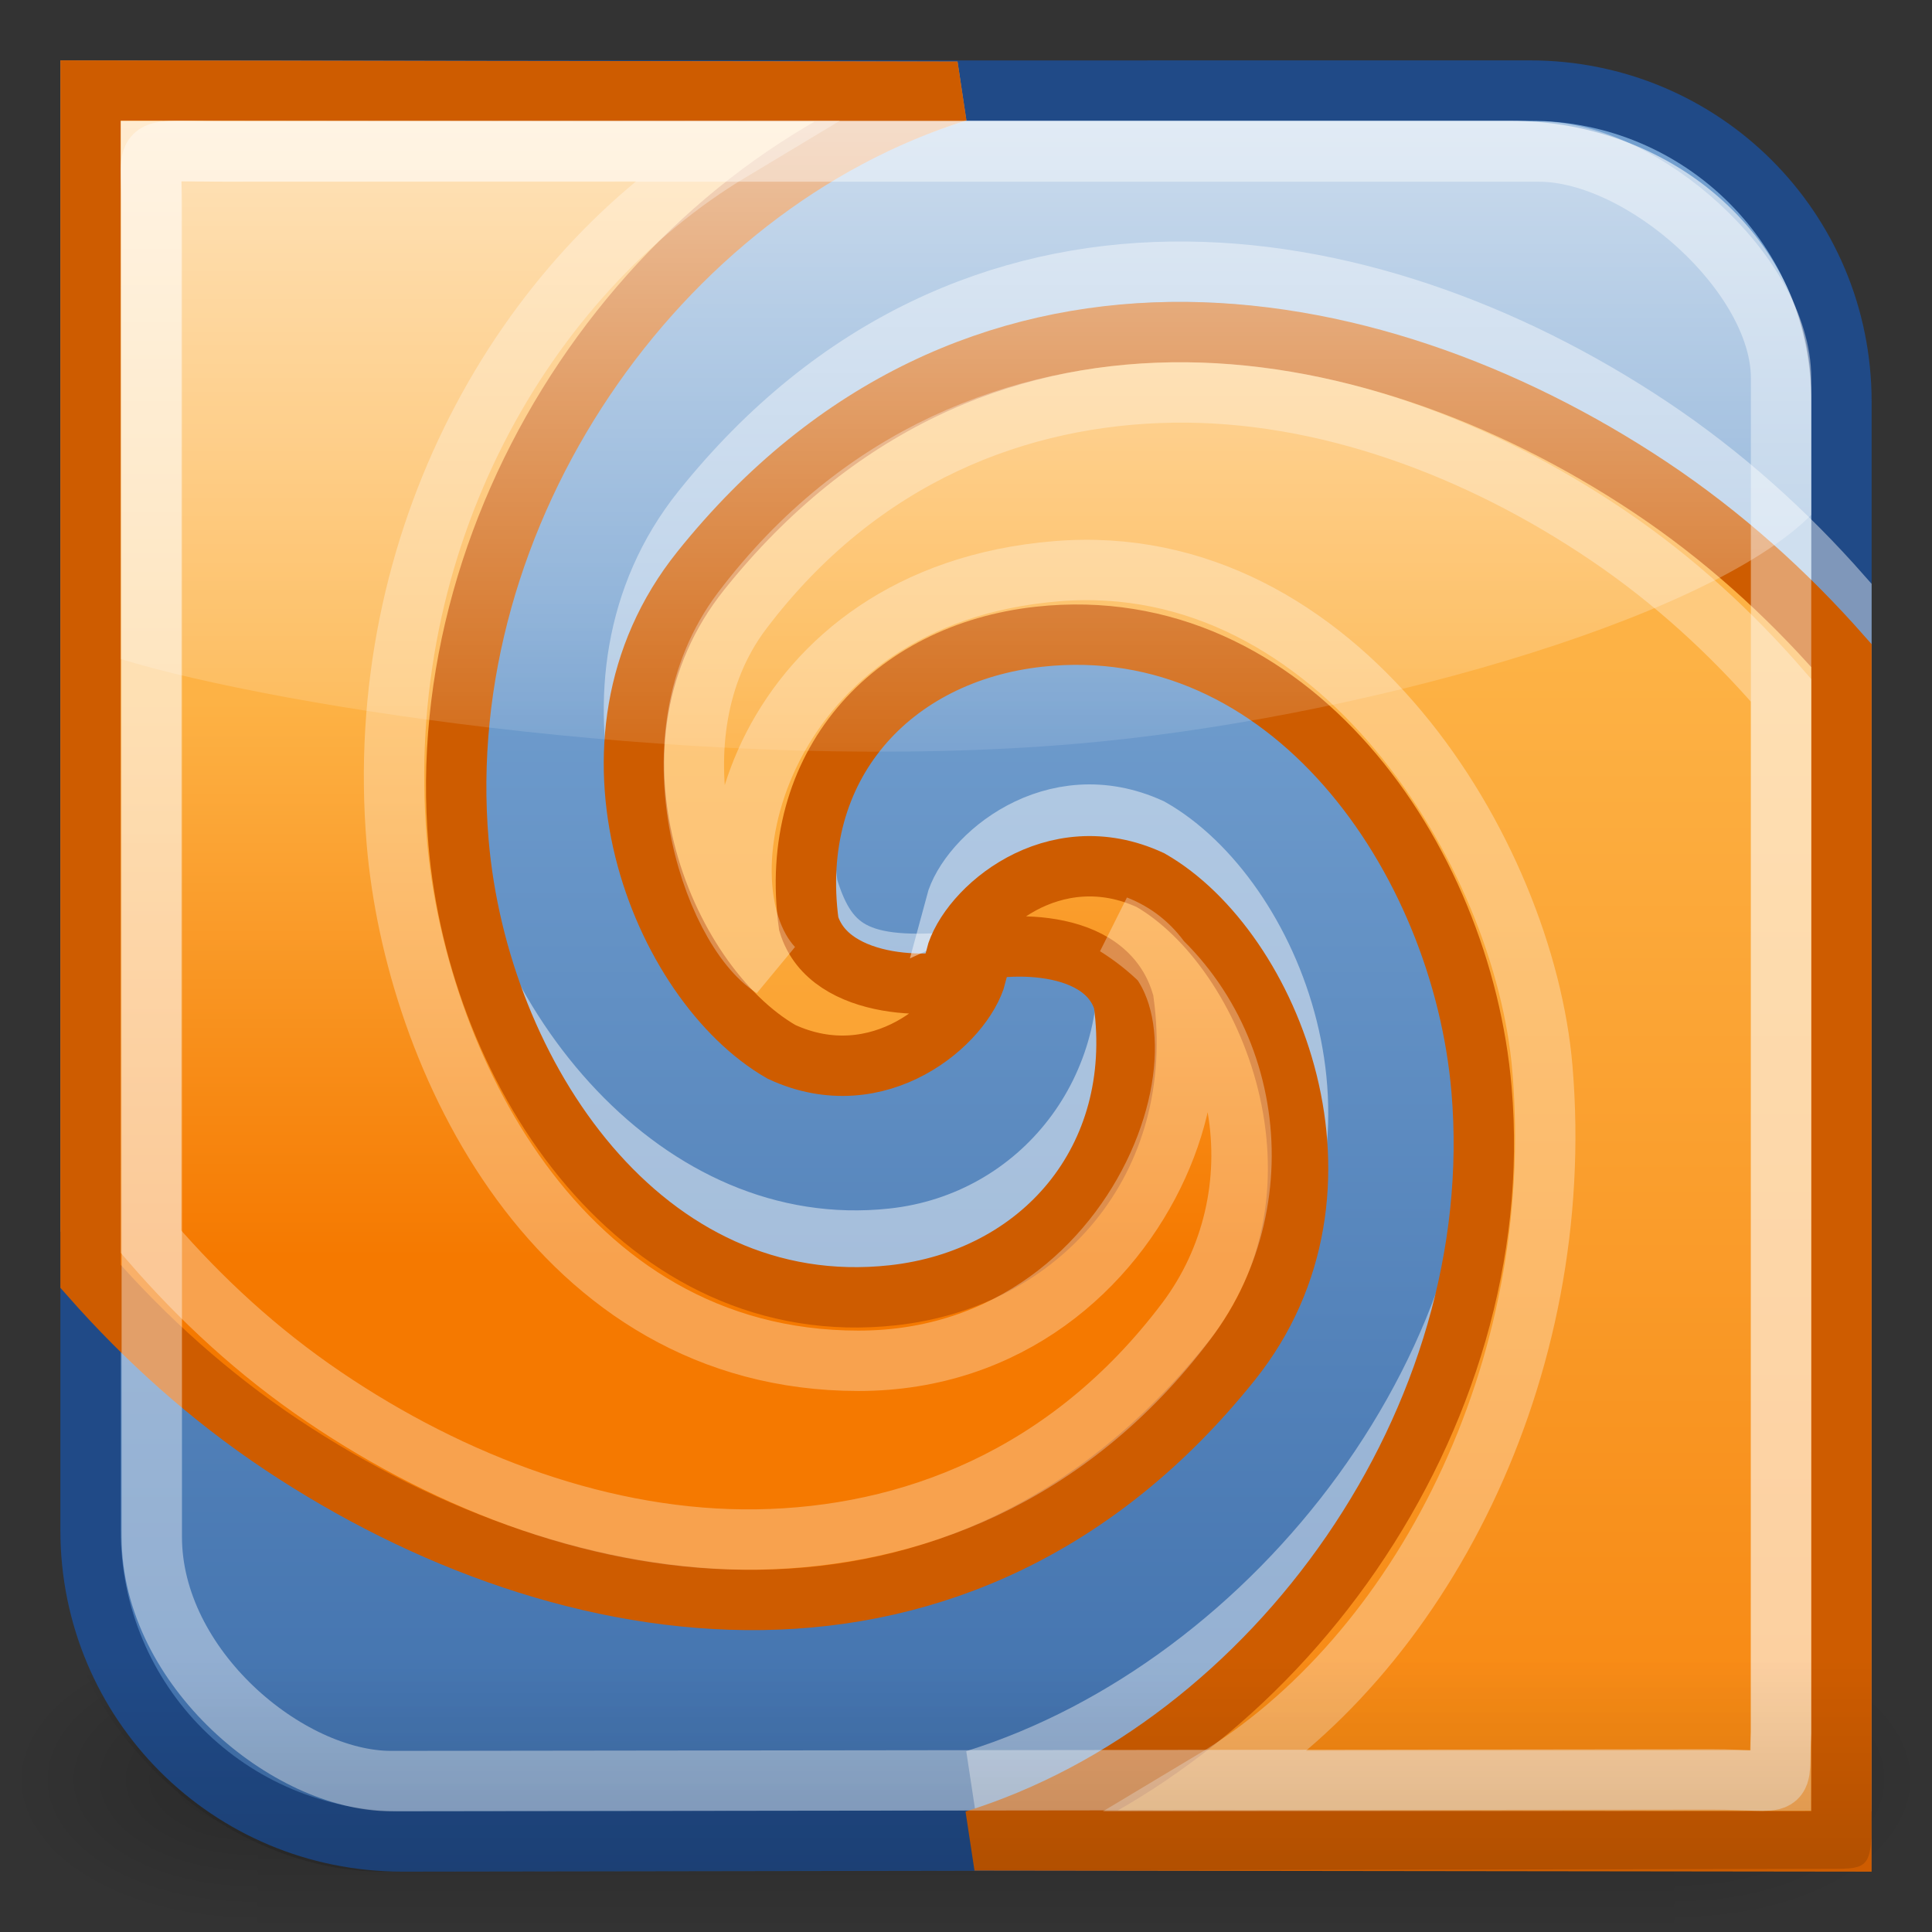 <?xml version="1.0" encoding="UTF-8" standalone="no"?>
<!-- Created with Inkscape (http://www.inkscape.org/) -->
<svg
   xmlns:dc="http://purl.org/dc/elements/1.1/"
   xmlns:cc="http://web.resource.org/cc/"
   xmlns:rdf="http://www.w3.org/1999/02/22-rdf-syntax-ns#"
   xmlns:svg="http://www.w3.org/2000/svg"
   xmlns="http://www.w3.org/2000/svg"
   xmlns:xlink="http://www.w3.org/1999/xlink"
   xmlns:sodipodi="http://sodipodi.sourceforge.net/DTD/sodipodi-0.dtd"
   xmlns:inkscape="http://www.inkscape.org/namespaces/inkscape"
   width="32"
   height="32"
   id="svg2"
   inkscape:label="Pozadí"
   sodipodi:version="0.32"
   inkscape:version="0.44+devel"
   version="1.0"
   sodipodi:docbase="/home/cornelius/GFX/ikony/Tango/meld/32x32"
   sodipodi:docname="meld.svg"
   inkscape:output_extension="org.inkscape.output.svg.inkscape"
   inkscape:export-filename="/home/cornelius/GFX/ikony/Tango/meld/32x32/meld.png"
   inkscape:export-xdpi="90"
   inkscape:export-ydpi="90"
   sodipodi:modified="TRUE">
  <rect width="100%" height="100%" fill="#333333" stroke="none"/>
  <defs
     id="defs3">
    <linearGradient
       id="linearGradient6661"
       inkscape:collect="always">
      <stop
         id="stop6663"
         offset="0"
         style="stop-color:#a4c1e0;stop-opacity:1" />
      <stop
         id="stop6665"
         offset="1"
         style="stop-color:#3465a4;stop-opacity:1" />
    </linearGradient>
    <linearGradient
       id="linearGradient6455"
       inkscape:collect="always">
      <stop
         id="stop6457"
         offset="0"
         style="stop-color:#fdb245;stop-opacity:1" />
      <stop
         id="stop6459"
         offset="1"
         style="stop-color:#f57900;stop-opacity:1" />
    </linearGradient>
    <linearGradient
       inkscape:collect="always"
       id="linearGradient6121">
      <stop
         style="stop-color:#000000;stop-opacity:1;"
         offset="0"
         id="stop6123" />
      <stop
         style="stop-color:#000000;stop-opacity:0;"
         offset="1"
         id="stop6125" />
    </linearGradient>
    <linearGradient
       inkscape:collect="always"
       id="linearGradient9543">
      <stop
         style="stop-color:#ffffff;stop-opacity:1;"
         offset="0"
         id="stop9545" />
      <stop
         style="stop-color:#ffffff;stop-opacity:0;"
         offset="1"
         id="stop9547" />
    </linearGradient>
    <linearGradient
       inkscape:collect="always"
       id="linearGradient9389">
      <stop
         style="stop-color:#3465a4;stop-opacity:1"
         offset="0"
         id="stop9391" />
      <stop
         style="stop-color:#729fcf;stop-opacity:1"
         offset="1"
         id="stop9393" />
    </linearGradient>
    <linearGradient
       inkscape:collect="always"
       id="linearGradient9311">
      <stop
         style="stop-color:#ffffff;stop-opacity:1;"
         offset="0"
         id="stop9313" />
      <stop
         style="stop-color:#ffffff;stop-opacity:0;"
         offset="1"
         id="stop9315" />
    </linearGradient>
    <linearGradient
       inkscape:collect="always"
       id="linearGradient8955">
      <stop
         style="stop-color:#729fcf;stop-opacity:1;"
         offset="0"
         id="stop8957" />
      <stop
         style="stop-color:#3465a4;stop-opacity:1"
         offset="1"
         id="stop8959" />
    </linearGradient>
    <linearGradient
       inkscape:collect="always"
       id="linearGradient6001">
      <stop
         style="stop-color:#f57900;stop-opacity:1"
         offset="0"
         id="stop6003" />
      <stop
         style="stop-color:#fcaf3e;stop-opacity:1"
         offset="1"
         id="stop6005" />
    </linearGradient>
    <linearGradient
       inkscape:collect="always"
       id="linearGradient6045">
      <stop
         style="stop-color:#ffffff;stop-opacity:1;"
         offset="0"
         id="stop6047" />
      <stop
         style="stop-color:#ffffff;stop-opacity:0;"
         offset="1"
         id="stop6049" />
    </linearGradient>
    <linearGradient
       inkscape:collect="always"
       id="linearGradient6016">
      <stop
         style="stop-color:#000000;stop-opacity:1;"
         offset="0"
         id="stop6018" />
      <stop
         style="stop-color:#000000;stop-opacity:0;"
         offset="1"
         id="stop6020" />
    </linearGradient>
    <radialGradient
       inkscape:collect="always"
       xlink:href="#linearGradient6045"
       id="radialGradient6077"
       gradientUnits="userSpaceOnUse"
       gradientTransform="matrix(2.622,0,0,1.343,-33.252,2.129)"
       cx="19.644"
       cy="6.922"
       fx="19.644"
       fy="6.922"
       r="15.188" />
    <radialGradient
       gradientUnits="userSpaceOnUse"
       gradientTransform="matrix(1,0,0,0.343,0,28.495)"
       r="17.125"
       fy="43.375"
       fx="25.375"
       cy="43.375"
       cx="25.375"
       id="radialGradient30511"
       xlink:href="#linearGradient30505"
       inkscape:collect="always" />
    <linearGradient
       id="linearGradient30505"
       inkscape:collect="always">
      <stop
         id="stop30507"
         offset="0"
         style="stop-color:#000000;stop-opacity:1;" />
      <stop
         id="stop30509"
         offset="1"
         style="stop-color:#000000;stop-opacity:0;" />
    </linearGradient>
    <linearGradient
       id="linearGradient30518">
      <stop
         id="stop30520"
         offset="0"
         style="stop-color:#ffffff;stop-opacity:1;" />
      <stop
         id="stop30522"
         offset="1"
         style="stop-color:#ffffff;stop-opacity:0.787;" />
    </linearGradient>
    <linearGradient
       id="linearGradient30649">
      <stop
         id="stop30651"
         offset="0"
         style="stop-color:#858585;stop-opacity:1;" />
      <stop
         id="stop30653"
         offset="1"
         style="stop-color:#5f5f5f;stop-opacity:1;" />
    </linearGradient>
    <linearGradient
       id="linearGradient30685">
      <stop
         id="stop30687"
         offset="0"
         style="stop-color:#8d8d8d;stop-opacity:1;" />
      <stop
         id="stop30689"
         offset="1"
         style="stop-color:#747474;stop-opacity:1;" />
    </linearGradient>
    <linearGradient
       id="linearGradient30695">
      <stop
         id="stop30697"
         offset="0"
         style="stop-color:#b8babc;stop-opacity:1;" />
      <stop
         style="stop-color:#5d6062;stop-opacity:1;"
         offset="0.374"
         id="stop30703" />
      <stop
         id="stop30699"
         offset="1"
         style="stop-color:#585b5d;stop-opacity:1;" />
    </linearGradient>
    <linearGradient
       id="linearGradient5048">
      <stop
         id="stop5050"
         offset="0"
         style="stop-color:black;stop-opacity:0;" />
      <stop
         style="stop-color:black;stop-opacity:1;"
         offset="0.5"
         id="stop5056" />
      <stop
         id="stop5052"
         offset="1"
         style="stop-color:black;stop-opacity:0;" />
    </linearGradient>
    <linearGradient
       id="linearGradient5060"
       inkscape:collect="always">
      <stop
         id="stop5062"
         offset="0"
         style="stop-color:black;stop-opacity:1;" />
      <stop
         id="stop5064"
         offset="1"
         style="stop-color:black;stop-opacity:0;" />
    </linearGradient>
    <radialGradient
       inkscape:collect="always"
       xlink:href="#linearGradient9311"
       id="radialGradient9359"
       gradientUnits="userSpaceOnUse"
       cx="25.158"
       cy="24.849"
       fx="25.158"
       fy="24.849"
       r="17.131" />
    <radialGradient
       inkscape:collect="always"
       xlink:href="#linearGradient6016"
       id="radialGradient9385"
       gradientUnits="userSpaceOnUse"
       gradientTransform="matrix(1,0,0,0.162,0,33.255)"
       cx="23.188"
       cy="39.676"
       fx="23.188"
       fy="39.676"
       r="12.858" />
    <linearGradient
       inkscape:collect="always"
       xlink:href="#linearGradient9389"
       id="linearGradient9387"
       gradientUnits="userSpaceOnUse"
       gradientTransform="matrix(0,-1.048,0.984,0,-2.495,53.932)"
       x1="13.285"
       y1="14.692"
       x2="48.399"
       y2="49.892" />
    <linearGradient
       inkscape:collect="always"
       xlink:href="#linearGradient6001"
       id="linearGradient9417"
       gradientUnits="userSpaceOnUse"
       gradientTransform="matrix(0,-1.048,0.984,0,-2.495,51.932)"
       x1="12.009"
       y1="31.436"
       x2="44.253"
       y2="21.985" />
    <radialGradient
       inkscape:collect="always"
       xlink:href="#linearGradient9311"
       id="radialGradient9453"
       gradientUnits="userSpaceOnUse"
       cx="25.158"
       cy="24.849"
       fx="25.158"
       fy="24.849"
       r="17.131" />
    <linearGradient
       inkscape:collect="always"
       xlink:href="#linearGradient9543"
       id="linearGradient9549"
       x1="19.249"
       y1="-6.144"
       x2="19.249"
       y2="28.815"
       gradientUnits="userSpaceOnUse" />
    <linearGradient
       inkscape:collect="always"
       xlink:href="#linearGradient5048"
       id="linearGradient6495"
       gradientUnits="userSpaceOnUse"
       gradientTransform="matrix(3.193,0,0,1.97,-2079.339,-872.885)"
       x1="302.857"
       y1="366.648"
       x2="302.857"
       y2="609.505" />
    <radialGradient
       inkscape:collect="always"
       xlink:href="#linearGradient5060"
       id="radialGradient6497"
       gradientUnits="userSpaceOnUse"
       gradientTransform="matrix(2.252,0,0,1.97,-1511.425,-872.885)"
       cx="605.714"
       cy="486.648"
       fx="605.714"
       fy="486.648"
       r="117.143" />
    <radialGradient
       inkscape:collect="always"
       xlink:href="#linearGradient5060"
       id="radialGradient6499"
       gradientUnits="userSpaceOnUse"
       gradientTransform="matrix(-2.252,0,0,1.97,-339.3,-872.026)"
       cx="605.714"
       cy="486.648"
       fx="605.714"
       fy="486.648"
       r="117.143" />
    <linearGradient
       inkscape:collect="always"
       xlink:href="#linearGradient8955"
       id="linearGradient6501"
       gradientUnits="userSpaceOnUse"
       gradientTransform="matrix(0.875,0,0,0.876,-48.086,1.123)"
       x1="30.738"
       y1="13.826"
       x2="30.738"
       y2="54.581" />
    <linearGradient
       inkscape:collect="always"
       xlink:href="#linearGradient6121"
       id="linearGradient6507"
       gradientUnits="userSpaceOnUse"
       gradientTransform="translate(-52,-2)"
       x1="19.905"
       y1="63.611"
       x2="19.905"
       y2="40" />
    <linearGradient
       inkscape:collect="always"
       xlink:href="#linearGradient9543"
       id="linearGradient6509"
       gradientUnits="userSpaceOnUse"
       gradientTransform="matrix(0.952,0,0,1,-50.81,-1.008)"
       x1="19.249"
       y1="-1.478"
       x2="19.249"
       y2="20.914" />
    <linearGradient
       inkscape:collect="always"
       xlink:href="#linearGradient6455"
       id="linearGradient6175"
       gradientUnits="userSpaceOnUse"
       gradientTransform="matrix(-0.885,0,0,-0.875,55.443,43.02)"
       x1="105.15"
       y1="42.163"
       x2="105.15"
       y2="15.315" />
    <linearGradient
       inkscape:collect="always"
       xlink:href="#linearGradient6455"
       id="linearGradient6194"
       gradientUnits="userSpaceOnUse"
       gradientTransform="matrix(0.885,0,0,0.875,-109.456,0.985)"
       x1="108.46"
       y1="16.108"
       x2="108.46"
       y2="55.454" />
    <linearGradient
       inkscape:collect="always"
       xlink:href="#linearGradient5048"
       id="linearGradient6494"
       gradientUnits="userSpaceOnUse"
       gradientTransform="matrix(3.193,0,0,1.97,-2079.339,-872.885)"
       x1="302.857"
       y1="366.648"
       x2="302.857"
       y2="609.505" />
    <radialGradient
       inkscape:collect="always"
       xlink:href="#linearGradient5060"
       id="radialGradient6496"
       gradientUnits="userSpaceOnUse"
       gradientTransform="matrix(2.252,0,0,1.97,-1511.425,-872.885)"
       cx="605.714"
       cy="486.648"
       fx="605.714"
       fy="486.648"
       r="117.143" />
    <radialGradient
       inkscape:collect="always"
       xlink:href="#linearGradient5060"
       id="radialGradient6498"
       gradientUnits="userSpaceOnUse"
       gradientTransform="matrix(-2.252,0,0,1.97,-339.3,-872.026)"
       cx="605.714"
       cy="486.648"
       fx="605.714"
       fy="486.648"
       r="117.143" />
    <linearGradient
       inkscape:collect="always"
       xlink:href="#linearGradient8955"
       id="linearGradient6500"
       gradientUnits="userSpaceOnUse"
       gradientTransform="matrix(0.619,0,0,0.619,1.086,1.233)"
       x1="30.738"
       y1="13.826"
       x2="30.738"
       y2="54.581" />
    <linearGradient
       inkscape:collect="always"
       xlink:href="#linearGradient6455"
       id="linearGradient6502"
       gradientUnits="userSpaceOnUse"
       gradientTransform="matrix(0.632,0,0,0.625,-43.065,0.842)"
       x1="108.46"
       y1="16.108"
       x2="108.46"
       y2="55.454" />
    <linearGradient
       inkscape:collect="always"
       xlink:href="#linearGradient6455"
       id="linearGradient6504"
       gradientUnits="userSpaceOnUse"
       gradientTransform="matrix(-0.632,0,0,-0.625,75.065,31.158)"
       x1="103.471"
       y1="31.236"
       x2="103.471"
       y2="16.555" />
    <linearGradient
       inkscape:collect="always"
       xlink:href="#linearGradient6121"
       id="linearGradient6506"
       gradientUnits="userSpaceOnUse"
       gradientTransform="matrix(0.714,0,0,0.7,-1.857,-0.5)"
       x1="19.905"
       y1="63.611"
       x2="19.905"
       y2="40" />
    <linearGradient
       inkscape:collect="always"
       xlink:href="#linearGradient9543"
       id="linearGradient6508"
       gradientUnits="userSpaceOnUse"
       gradientTransform="matrix(0.667,0,0,0.697,-0.667,-9.55727e-2)"
       x1="19.249"
       y1="-1.478"
       x2="19.249"
       y2="20.914" />
    <linearGradient
       inkscape:collect="always"
       xlink:href="#linearGradient8955"
       id="linearGradient6544"
       gradientUnits="userSpaceOnUse"
       gradientTransform="matrix(0.449,0,0,0.449,0.2,0.307)"
       x1="30.738"
       y1="13.826"
       x2="30.738"
       y2="54.581" />
    <linearGradient
       inkscape:collect="always"
       xlink:href="#linearGradient6455"
       id="linearGradient6546"
       gradientUnits="userSpaceOnUse"
       gradientTransform="matrix(0.442,0,0,0.45,-30.462,-0.353)"
       x1="107.957"
       y1="8.302"
       x2="107.957"
       y2="46.07" />
    <linearGradient
       inkscape:collect="always"
       xlink:href="#linearGradient6455"
       id="linearGradient6548"
       gradientUnits="userSpaceOnUse"
       gradientTransform="matrix(-0.443,0,0,-0.45,52.495,22.353)"
       x1="103.879"
       y1="47.572"
       x2="103.879"
       y2="10.431" />
    <linearGradient
       inkscape:collect="always"
       xlink:href="#linearGradient6121"
       id="linearGradient6550"
       gradientUnits="userSpaceOnUse"
       gradientTransform="matrix(0.524,0,0,0.5,-2.095,-0.5)"
       x1="19.905"
       y1="63.611"
       x2="19.905"
       y2="40" />
    <linearGradient
       inkscape:collect="always"
       xlink:href="#linearGradient9543"
       id="linearGradient6552"
       gradientUnits="userSpaceOnUse"
       gradientTransform="matrix(0.476,0,0,0.495,-0.905,-0.489)"
       x1="19.249"
       y1="-1.478"
       x2="19.249"
       y2="20.914" />
    <linearGradient
       inkscape:collect="always"
       xlink:href="#linearGradient8955"
       id="linearGradient6572"
       gradientUnits="userSpaceOnUse"
       gradientTransform="matrix(0.32,0,0,0.32,0.286,-22.638)"
       x1="30.738"
       y1="13.826"
       x2="30.738"
       y2="54.581" />
    <linearGradient
       inkscape:collect="always"
       xlink:href="#linearGradient6455"
       id="linearGradient6574"
       gradientUnits="userSpaceOnUse"
       gradientTransform="matrix(0.316,0,0,0.321,-21.255,-22.752)"
       x1="108.46"
       y1="16.108"
       x2="108.46"
       y2="55.454" />
    <linearGradient
       inkscape:collect="always"
       xlink:href="#linearGradient6455"
       id="linearGradient6576"
       gradientUnits="userSpaceOnUse"
       gradientTransform="matrix(-0.316,0,0,-0.321,37.266,-7.254)"
       x1="108.46"
       y1="16.108"
       x2="108.46"
       y2="55.454" />
    <linearGradient
       inkscape:collect="always"
       xlink:href="#linearGradient6121"
       id="linearGradient6578"
       gradientUnits="userSpaceOnUse"
       gradientTransform="matrix(0.374,0,0,0.357,-1.353,-23.214)"
       x1="19.905"
       y1="63.611"
       x2="19.905"
       y2="40" />
    <linearGradient
       inkscape:collect="always"
       xlink:href="#linearGradient9543"
       id="linearGradient6580"
       gradientUnits="userSpaceOnUse"
       gradientTransform="matrix(0.34,0,0,0.354,-0.503,-23.206)"
       x1="19.249"
       y1="-1.478"
       x2="19.249"
       y2="20.914" />
    <linearGradient
       inkscape:collect="always"
       xlink:href="#linearGradient8955"
       id="linearGradient6598"
       gradientUnits="userSpaceOnUse"
       gradientTransform="matrix(0.449,0,0,0.449,37.2,0.307)"
       x1="30.738"
       y1="13.826"
       x2="30.738"
       y2="54.581" />
    <linearGradient
       inkscape:collect="always"
       xlink:href="#linearGradient6455"
       id="linearGradient6600"
       gradientUnits="userSpaceOnUse"
       gradientTransform="matrix(0.442,0,0,0.45,7.029,0.147)"
       x1="108.46"
       y1="16.108"
       x2="108.46"
       y2="55.454" />
    <linearGradient
       inkscape:collect="always"
       xlink:href="#linearGradient6455"
       id="linearGradient6602"
       gradientUnits="userSpaceOnUse"
       gradientTransform="matrix(-0.443,0,0,-0.45,88.995,21.853)"
       x1="106.424"
       y1="48.533"
       x2="106.424"
       y2="6.262" />
    <linearGradient
       inkscape:collect="always"
       xlink:href="#linearGradient6121"
       id="linearGradient6604"
       gradientUnits="userSpaceOnUse"
       gradientTransform="matrix(0.524,0,0,0.5,34.905,-0.5)"
       x1="19.905"
       y1="63.611"
       x2="19.905"
       y2="40" />
    <linearGradient
       inkscape:collect="always"
       xlink:href="#linearGradient9543"
       id="linearGradient6606"
       gradientUnits="userSpaceOnUse"
       gradientTransform="matrix(0.476,0,0,0.495,36.095,-0.489)"
       x1="19.249"
       y1="-1.478"
       x2="19.249"
       y2="20.914" />
    <linearGradient
       inkscape:collect="always"
       xlink:href="#linearGradient8955"
       id="linearGradient6625"
       gradientUnits="userSpaceOnUse"
       gradientTransform="matrix(0.449,0,0,0.449,0.2,0.307)"
       x1="30.738"
       y1="13.826"
       x2="30.738"
       y2="54.581" />
    <linearGradient
       inkscape:collect="always"
       xlink:href="#linearGradient6455"
       id="linearGradient6627"
       gradientUnits="userSpaceOnUse"
       gradientTransform="matrix(0.442,0,0,0.45,-29.971,0.147)"
       x1="108.46"
       y1="16.108"
       x2="108.46"
       y2="55.454" />
    <linearGradient
       inkscape:collect="always"
       xlink:href="#linearGradient6455"
       id="linearGradient6629"
       gradientUnits="userSpaceOnUse"
       gradientTransform="matrix(-0.443,0,0,-0.45,51.995,21.853)"
       x1="106.424"
       y1="48.533"
       x2="106.424"
       y2="6.262" />
    <linearGradient
       inkscape:collect="always"
       xlink:href="#linearGradient6121"
       id="linearGradient6631"
       gradientUnits="userSpaceOnUse"
       gradientTransform="matrix(0.524,0,0,0.5,-2.095,-0.5)"
       x1="19.905"
       y1="63.611"
       x2="19.905"
       y2="40" />
    <linearGradient
       inkscape:collect="always"
       xlink:href="#linearGradient9543"
       id="linearGradient6633"
       gradientUnits="userSpaceOnUse"
       gradientTransform="matrix(0.476,0,0,0.495,-0.905,-0.489)"
       x1="19.249"
       y1="-1.478"
       x2="19.249"
       y2="20.914" />
    <linearGradient
       inkscape:collect="always"
       xlink:href="#linearGradient6661"
       id="linearGradient6651"
       gradientUnits="userSpaceOnUse"
       gradientTransform="matrix(0.32,0,0,0.32,64.286,0.362)"
       x1="30.738"
       y1="13.826"
       x2="30.738"
       y2="54.581" />
    <linearGradient
       inkscape:collect="always"
       xlink:href="#linearGradient6455"
       id="linearGradient6653"
       gradientUnits="userSpaceOnUse"
       gradientTransform="matrix(0.316,0,0,0.302,42.735,1.161)"
       x1="108.46"
       y1="16.108"
       x2="108.46"
       y2="55.454" />
    <linearGradient
       inkscape:collect="always"
       xlink:href="#linearGradient6455"
       id="linearGradient6655"
       gradientUnits="userSpaceOnUse"
       gradientTransform="matrix(-0.316,0,0,-0.3,101.282,14.736)"
       x1="106.424"
       y1="48.533"
       x2="106.424"
       y2="6.262" />
    <linearGradient
       inkscape:collect="always"
       xlink:href="#linearGradient6121"
       id="linearGradient6657"
       gradientUnits="userSpaceOnUse"
       gradientTransform="matrix(0.381,0,0,0.4,62.476,-2)"
       x1="19.905"
       y1="63.611"
       x2="19.905"
       y2="40" />
    <linearGradient
       inkscape:collect="always"
       xlink:href="#linearGradient9543"
       id="linearGradient6659"
       gradientUnits="userSpaceOnUse"
       gradientTransform="matrix(0.333,0,0,0.333,63.667,-2.6132e-3)"
       x1="19.249"
       y1="-1.478"
       x2="19.249"
       y2="20.914" />
  </defs>
  <sodipodi:namedview
     id="base"
     pagecolor="#ffffff"
     bordercolor="#666666"
     borderopacity="1.0"
     inkscape:pageopacity="0.0"
     inkscape:pageshadow="2"
     inkscape:zoom="6.6591475"
     inkscape:cx="23.111809"
     inkscape:cy="0.72989415"
     inkscape:document-units="px"
     inkscape:current-layer="layer1"
     width="32px"
     height="32px"
     inkscape:showpageshadow="false"
     inkscape:window-width="1024"
     inkscape:window-height="722"
     inkscape:window-x="0"
     inkscape:window-y="0"
     showgrid="true"
     showguides="true"
     inkscape:guide-bbox="true"
     showborder="true" />
  <g
     inkscape:label="Vrstva 1"
     inkscape:groupmode="layer"
     id="layer1">
    <g
       style="opacity:0.459"
       transform="matrix(1.5221518e-2,0,0,1.0433791e-2,30.085,28.572)"
       id="g6465">
      <rect
         style="opacity:0.402;color:#000000;fill:url(#linearGradient6494);fill-opacity:1;fill-rule:nonzero;stroke:none;stroke-width:1;stroke-linecap:round;stroke-linejoin:miter;marker:none;marker-start:none;marker-mid:none;marker-end:none;stroke-miterlimit:4;stroke-dasharray:none;stroke-dashoffset:0;stroke-opacity:1;visibility:visible;display:inline;overflow:visible"
         id="rect6467"
         width="1541.677"
         height="478.357"
         x="-1696.201"
         y="-150.697" />
      <path
         style="opacity:0.402;color:#000000;fill:url(#radialGradient6496);fill-opacity:1;fill-rule:nonzero;stroke:none;stroke-width:1;stroke-linecap:round;stroke-linejoin:miter;marker:none;marker-start:none;marker-mid:none;marker-end:none;stroke-miterlimit:4;stroke-dasharray:none;stroke-dashoffset:0;stroke-opacity:1;visibility:visible;display:inline;overflow:visible"
         d="M -154.524,-150.68 C -154.524,-150.68 -154.524,327.65 -154.524,327.65 C -38.576,328.551 125.781,220.481 125.781,88.454 C 125.781,-43.572 -3.607,-150.68 -154.524,-150.68 z "
         id="path6469"
         sodipodi:nodetypes="cccc" />
      <path
         sodipodi:nodetypes="cccc"
         id="path6472"
         d="M -1696.201,-149.821 C -1696.201,-149.821 -1696.201,328.51 -1696.201,328.51 C -1812.148,329.41 -1976.506,221.34 -1976.506,89.314 C -1976.506,-42.713 -1847.117,-149.821 -1696.201,-149.821 z "
         style="opacity:0.402;color:#000000;fill:url(#radialGradient6498);fill-opacity:1;fill-rule:nonzero;stroke:none;stroke-width:1;stroke-linecap:round;stroke-linejoin:miter;marker:none;marker-start:none;marker-mid:none;marker-end:none;stroke-miterlimit:4;stroke-dasharray:none;stroke-dashoffset:0;stroke-opacity:1;visibility:visible;display:inline;overflow:visible" />
    </g>
    <path
       sodipodi:nodetypes="ccccccc"
       id="path6474"
       d="M 25.338,1.5 C 28.198,1.5 30.5,3.798 30.5,6.654 L 30.5,30.463 L 6.662,30.5 C 3.802,30.5 1.5,28.202 1.5,25.346 L 1.5,1.502 L 25.338,1.5 z "
       style="color:#000000;fill:url(#linearGradient6500);fill-opacity:1;fill-rule:evenodd;stroke:#204a87;stroke-width:1px;stroke-linecap:butt;stroke-linejoin:miter;marker:none;marker-start:none;marker-mid:none;marker-end:none;stroke-miterlimit:4;stroke-dashoffset:0;stroke-opacity:1;visibility:visible;display:inline;overflow:visible;enable-background:accumulate" />
    <path
       sodipodi:nodetypes="cscscsscccsc"
       id="path6476"
       d="M 19.389,4.501 C 16.608,4.542 13.844,5.678 11.624,8.453 C 9.353,11.291 10.908,15.48 12.896,16.623 C 14.504,17.369 16.454,15.87 16.123,15.906 C 14.275,16.107 13.718,15.81 13.378,14.682 C 13.022,12.061 14.781,9.813 17.224,9.546 C 21.35,9.096 24.57,13.189 24.9,17.047 C 25.365,22.49 21.141,27.925 16.153,29.482 L 30.5,29.5 L 30.5,9.859 C 29.588,8.824 28.541,7.874 27.332,7.068 C 24.979,5.502 22.169,4.46 19.389,4.501 z "
       style="opacity:1;color:#000000;fill:none;fill-opacity:1;fill-rule:evenodd;stroke:#ffffff;stroke-width:1px;stroke-linecap:butt;stroke-linejoin:miter;marker:none;marker-start:none;marker-mid:none;marker-end:none;stroke-miterlimit:4;stroke-dasharray:none;stroke-dashoffset:0;stroke-opacity:0.428;visibility:visible;display:inline;overflow:visible;enable-background:accumulate" />
    <path
       style="color:#000000;fill:url(#linearGradient6502);fill-opacity:1;fill-rule:evenodd;stroke:#ce5c00;stroke-width:1px;stroke-linecap:butt;stroke-linejoin:miter;marker:none;marker-start:none;marker-mid:none;marker-end:none;stroke-miterlimit:4;stroke-dasharray:none;stroke-dashoffset:0;stroke-opacity:1;visibility:visible;display:inline;overflow:visible;enable-background:accumulate"
       d="M 19.379,5.501 C 16.596,5.542 13.829,6.678 11.607,9.453 C 9.334,12.291 10.954,16.279 12.944,17.422 C 14.553,18.167 15.964,16.933 16.173,16.143 C 15.596,16.408 13.735,16.428 13.395,15.3 C 13.038,12.679 14.767,10.813 17.213,10.546 C 21.342,10.096 24.209,14.189 24.539,18.047 C 25.004,23.49 21.132,28.925 16.141,30.482 L 30.5,30.5 L 30.5,10.859 C 29.587,9.824 28.539,8.874 27.329,8.068 C 24.974,6.502 22.162,5.46 19.379,5.501 z "
       id="path6478"
       sodipodi:nodetypes="cscccsscccsc" />
    <path
       style="opacity:1;color:#000000;fill:none;fill-opacity:1;fill-rule:evenodd;stroke:#ffffff;stroke-width:1px;stroke-linecap:butt;stroke-linejoin:miter;marker:none;marker-start:none;marker-mid:none;marker-end:none;stroke-miterlimit:4;stroke-dasharray:none;stroke-dashoffset:0;stroke-opacity:0.468;visibility:visible;display:inline;overflow:visible;enable-background:accumulate"
       d="M 12.621,25.499 C 15.404,25.458 18.171,24.336 20.393,21.594 C 22.666,18.79 21.046,14.849 19.056,13.72 C 17.447,12.983 16.036,14.202 15.827,14.983 C 16.404,14.722 18.297,14.325 18.637,15.439 C 18.994,18.029 17.233,20.25 14.787,20.514 C 10.658,20.959 7.435,16.915 7.105,13.102 C 6.64,7.724 10.868,3.06 15.859,1.521 L 1.5,1.503 L 1.5,20.205 C 2.413,21.228 3.461,22.166 4.671,22.962 C 7.026,24.51 9.838,25.539 12.621,25.499 z "
       id="path6480"
       sodipodi:nodetypes="cscccsscccsc" />
    <path
       id="path6482"
       d="M 19.424,6.501 C 16.903,6.539 14.253,7.522 12.291,10.116 C 10.716,12.2 11.787,15.388 12.802,16.026 C 11.466,14.591 12.588,9.863 17.501,9.461 C 22.177,9.078 25.248,14.143 25.547,17.696 C 25.969,22.706 23.513,27.445 20.079,29.5 L 29.497,29.492 L 29.5,11.434 C 28.673,10.481 27.723,9.606 26.627,8.865 C 24.494,7.422 21.946,6.463 19.424,6.501 z "
       style="color:#000000;fill:none;fill-opacity:1;fill-rule:evenodd;stroke:#ffffff;stroke-width:1px;stroke-linecap:butt;stroke-linejoin:miter;marker:none;marker-start:none;marker-mid:none;marker-end:none;stroke-miterlimit:4;stroke-dasharray:none;stroke-dashoffset:0;stroke-opacity:0.306;visibility:visible;display:inline;overflow:visible;enable-background:accumulate"
       sodipodi:nodetypes="cscsscccsc" />
    <path
       sodipodi:nodetypes="cscccsscccsc"
       id="path6484"
       d="M 12.621,26.499 C 15.404,26.458 18.171,25.322 20.393,22.547 C 22.666,19.709 21.046,15.721 19.056,14.578 C 17.447,13.833 16.036,15.067 15.827,15.857 C 16.404,15.592 18.272,15.466 18.612,16.594 C 18.969,19.215 17.233,21.187 14.787,21.454 C 10.658,21.904 7.925,17.811 7.595,13.953 C 7.129,8.51 10.868,3.075 15.859,1.518 L 1.5,1.5 L 1.5,21.141 C 2.413,22.176 3.461,23.126 4.671,23.932 C 7.026,25.498 9.838,26.54 12.621,26.499 z "
       style="color:#000000;fill:url(#linearGradient6504);fill-opacity:1;fill-rule:evenodd;stroke:#ce5c00;stroke-width:1px;stroke-linecap:butt;stroke-linejoin:miter;marker:none;marker-start:none;marker-mid:none;marker-end:none;stroke-miterlimit:4;stroke-dasharray:none;stroke-dashoffset:0;stroke-opacity:1;visibility:visible;display:inline;overflow:visible;enable-background:accumulate" />
    <path
       sodipodi:nodetypes="cscsscccsc"
       style="color:#000000;fill:none;fill-opacity:1;fill-rule:evenodd;stroke:#ffffff;stroke-width:1px;stroke-linecap:butt;stroke-linejoin:miter;marker:none;marker-start:none;marker-mid:none;marker-end:none;stroke-miterlimit:4;stroke-dasharray:none;stroke-dashoffset:0;stroke-opacity:0.306;visibility:visible;display:inline;overflow:visible;enable-background:accumulate"
       d="M 12.54,25.499 C 15.052,25.461 17.693,24.478 19.648,21.884 C 21.217,19.8 20.732,16.731 18.484,15.331 C 21.032,16.325 19.202,22.539 14.22,22.539 C 9.22,22.539 6.87,17.501 6.572,13.948 C 6.151,8.938 8.685,4.555 12.107,2.5 L 2.503,2.508 L 2.5,20.566 C 3.324,21.519 4.27,22.394 5.363,23.135 C 7.489,24.578 10.027,25.537 12.54,25.499 z "
       id="path6486" />
    <path
       sodipodi:nodetypes="ccccccccc"
       id="path6488"
       d="M 3.792,2.51 L 25.491,2.51 C 27.205,2.51 29.5,4.547 29.5,6.26 L 29.5,28.696 C 29.441,29.697 29.685,29.473 28.327,29.473 L 6.479,29.5 C 4.765,29.5 2.514,27.622 2.514,25.455 L 2.514,3.386 C 2.514,2.341 2.275,2.51 3.792,2.51 z "
       style="color:#000000;fill:none;fill-opacity:1;fill-rule:evenodd;stroke:#ffffff;stroke-width:1;stroke-linecap:butt;stroke-linejoin:miter;marker:none;marker-start:none;marker-mid:none;marker-end:none;stroke-miterlimit:4;stroke-dasharray:none;stroke-dashoffset:0;stroke-opacity:0.414;visibility:visible;display:inline;overflow:visible;enable-background:accumulate" />
    <path
       sodipodi:nodetypes="cccccccc"
       id="path6490"
       d="M 15.907,24 C 10.31,24 5.164,24.702 1,25.877 L 1,25.937 C 1,28.414 3.548,31 6.35,31 L 30.282,30.954 C 31.017,30.954 31.012,30.958 30.996,29.743 L 30.996,25.915 C 26.805,24.713 21.574,24 15.907,24 z "
       style="opacity:0.651;color:#000000;fill:url(#linearGradient6506);fill-opacity:1;fill-rule:evenodd;stroke:none;stroke-width:1px;stroke-linecap:butt;stroke-linejoin:miter;marker:none;marker-start:none;marker-mid:none;marker-end:none;stroke-miterlimit:4;stroke-dasharray:none;stroke-dashoffset:0;stroke-opacity:1;visibility:visible;display:inline;overflow:visible;enable-background:accumulate" />
    <path
       sodipodi:nodetypes="ccscccc"
       id="path6492"
       d="M 2,2 L 2,10.916 C 4.656,11.729 11.868,12.836 17.857,12.317 C 22.346,11.929 28.231,10.302 30,8.528 L 30,6.546 C 30,4.026 27.767,2 25.006,2 L 2,2 z "
       style="opacity:0.8;color:#000000;fill:url(#linearGradient6508);fill-opacity:1;fill-rule:evenodd;stroke:none;stroke-width:1px;stroke-linecap:butt;stroke-linejoin:miter;marker:none;marker-start:none;marker-mid:none;marker-end:none;stroke-miterlimit:4;stroke-dasharray:none;stroke-dashoffset:0;stroke-opacity:0.294;visibility:visible;display:inline;overflow:visible;enable-background:accumulate" />
  </g>
</svg>
